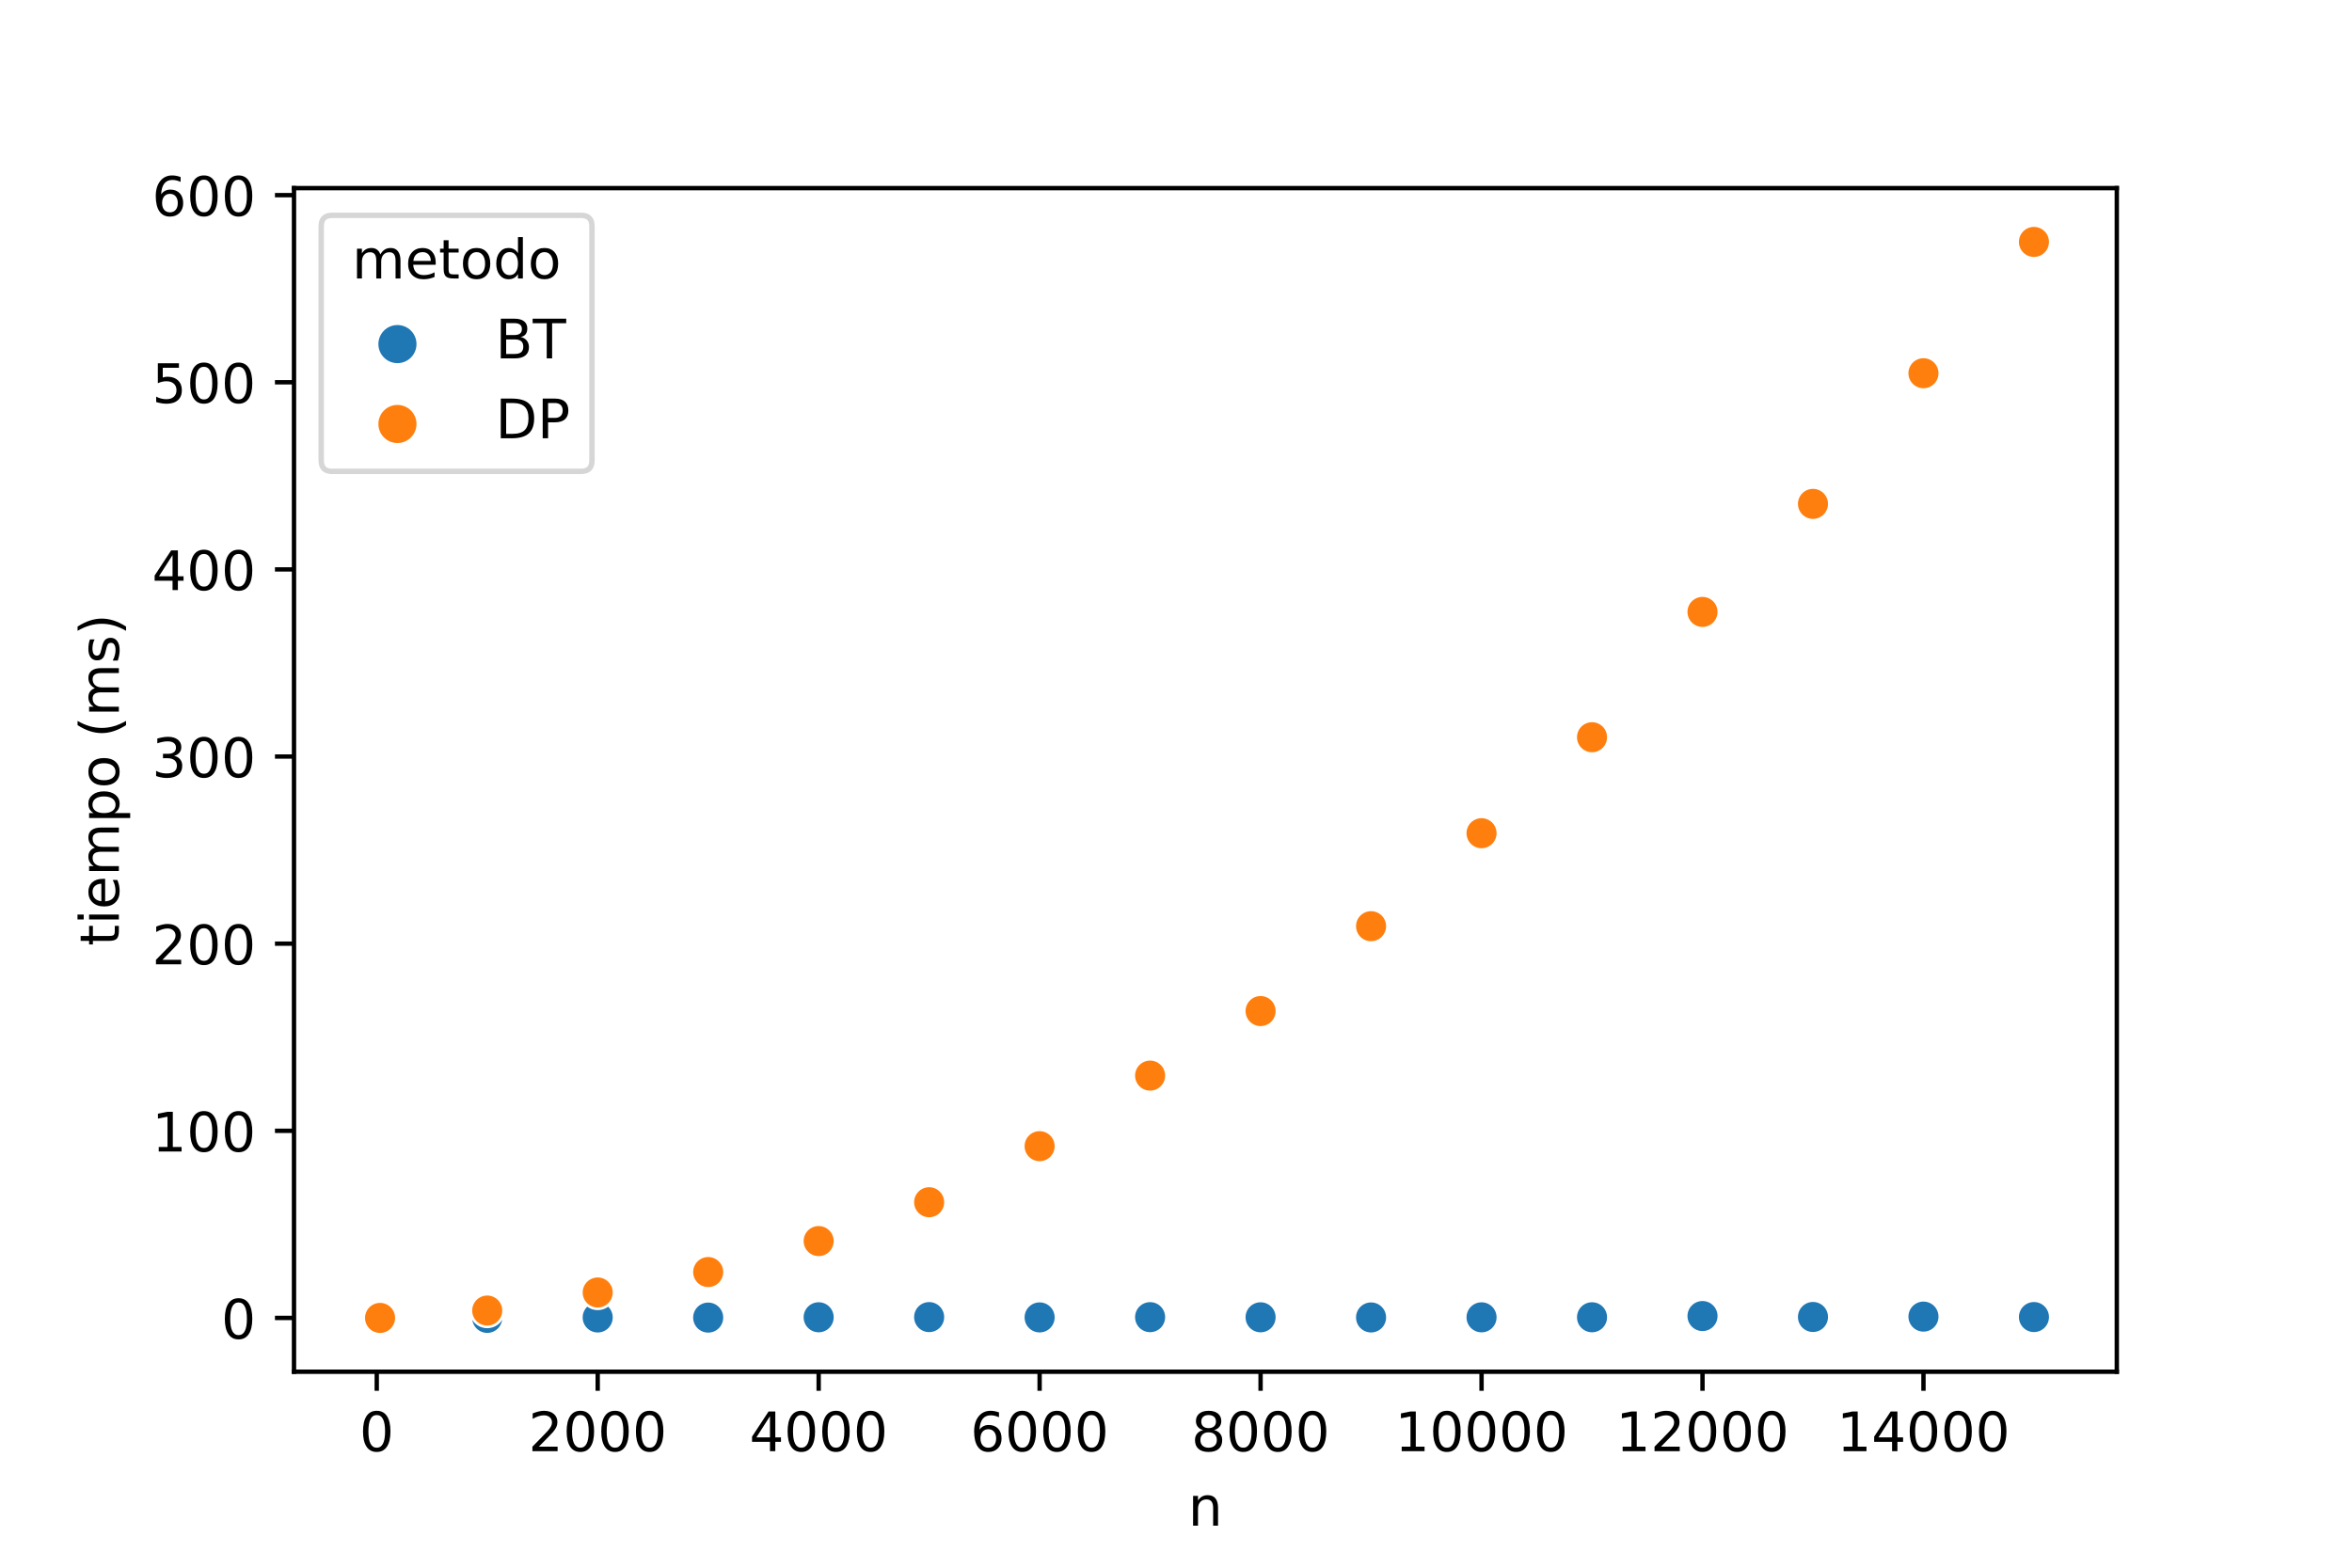 <?xml version="1.0" encoding="utf-8" standalone="no"?>
<!DOCTYPE svg PUBLIC "-//W3C//DTD SVG 1.1//EN"
  "http://www.w3.org/Graphics/SVG/1.1/DTD/svg11.dtd">
<!-- Created with matplotlib (https://matplotlib.org/) -->
<svg height="288pt" version="1.1" viewBox="0 0 432 288" width="432pt" xmlns="http://www.w3.org/2000/svg" xmlns:xlink="http://www.w3.org/1999/xlink">
 <defs>
  <style type="text/css">
*{stroke-linecap:butt;stroke-linejoin:round;}
  </style>
 </defs>
 <g id="figure_1">
  <g id="patch_1">
   <path d="M 0 288 
L 432 288 
L 432 0 
L 0 0 
z
" style="fill:#ffffff;"/>
  </g>
  <g id="axes_1">
   <g id="patch_2">
    <path d="M 54 252 
L 388.8 252 
L 388.8 34.56 
L 54 34.56 
z
" style="fill:#ffffff;"/>
   </g>
   <g id="PathCollection_1">
    <defs>
     <path d="M 0 3 
C 0.796 3 1.559 2.684 2.121 2.121 
C 2.684 1.559 3 0.796 3 0 
C 3 -0.796 2.684 -1.559 2.121 -2.121 
C 1.559 -2.684 0.796 -3 0 -3 
C -0.796 -3 -1.559 -2.684 -2.121 -2.121 
C -2.684 -1.559 -3 -0.796 -3 0 
C -3 0.796 -2.684 1.559 -2.121 2.121 
C -1.559 2.684 -0.796 3 0 3 
z
" id="C0_0_c75590e50b"/>
    </defs>
    <g clip-path="url(#p1f7e38bb4e)">
     <use style="fill:#1f77b4;stroke:#ffffff;stroke-width:0.48;" x="69.218" xlink:href="#C0_0_c75590e50b" y="242.116"/>
    </g>
    <g clip-path="url(#p1f7e38bb4e)">
     <use style="fill:#1f77b4;stroke:#ffffff;stroke-width:0.48;" x="69.238" xlink:href="#C0_0_c75590e50b" y="242.115"/>
    </g>
    <g clip-path="url(#p1f7e38bb4e)">
     <use style="fill:#1f77b4;stroke:#ffffff;stroke-width:0.48;" x="69.259" xlink:href="#C0_0_c75590e50b" y="242.116"/>
    </g>
    <g clip-path="url(#p1f7e38bb4e)">
     <use style="fill:#1f77b4;stroke:#ffffff;stroke-width:0.48;" x="69.279" xlink:href="#C0_0_c75590e50b" y="242.115"/>
    </g>
    <g clip-path="url(#p1f7e38bb4e)">
     <use style="fill:#1f77b4;stroke:#ffffff;stroke-width:0.48;" x="69.299" xlink:href="#C0_0_c75590e50b" y="242.116"/>
    </g>
    <g clip-path="url(#p1f7e38bb4e)">
     <use style="fill:#1f77b4;stroke:#ffffff;stroke-width:0.48;" x="69.32" xlink:href="#C0_0_c75590e50b" y="242.116"/>
    </g>
    <g clip-path="url(#p1f7e38bb4e)">
     <use style="fill:#1f77b4;stroke:#ffffff;stroke-width:0.48;" x="69.34" xlink:href="#C0_0_c75590e50b" y="242.116"/>
    </g>
    <g clip-path="url(#p1f7e38bb4e)">
     <use style="fill:#1f77b4;stroke:#ffffff;stroke-width:0.48;" x="69.36" xlink:href="#C0_0_c75590e50b" y="242.116"/>
    </g>
    <g clip-path="url(#p1f7e38bb4e)">
     <use style="fill:#1f77b4;stroke:#ffffff;stroke-width:0.48;" x="69.381" xlink:href="#C0_0_c75590e50b" y="242.116"/>
    </g>
    <g clip-path="url(#p1f7e38bb4e)">
     <use style="fill:#1f77b4;stroke:#ffffff;stroke-width:0.48;" x="69.401" xlink:href="#C0_0_c75590e50b" y="242.116"/>
    </g>
    <g clip-path="url(#p1f7e38bb4e)">
     <use style="fill:#1f77b4;stroke:#ffffff;stroke-width:0.48;" x="69.421" xlink:href="#C0_0_c75590e50b" y="242.116"/>
    </g>
    <g clip-path="url(#p1f7e38bb4e)">
     <use style="fill:#1f77b4;stroke:#ffffff;stroke-width:0.48;" x="69.441" xlink:href="#C0_0_c75590e50b" y="242.116"/>
    </g>
    <g clip-path="url(#p1f7e38bb4e)">
     <use style="fill:#1f77b4;stroke:#ffffff;stroke-width:0.48;" x="69.462" xlink:href="#C0_0_c75590e50b" y="242.116"/>
    </g>
    <g clip-path="url(#p1f7e38bb4e)">
     <use style="fill:#1f77b4;stroke:#ffffff;stroke-width:0.48;" x="69.482" xlink:href="#C0_0_c75590e50b" y="242.114"/>
    </g>
    <g clip-path="url(#p1f7e38bb4e)">
     <use style="fill:#1f77b4;stroke:#ffffff;stroke-width:0.48;" x="69.502" xlink:href="#C0_0_c75590e50b" y="242.116"/>
    </g>
    <g clip-path="url(#p1f7e38bb4e)">
     <use style="fill:#1f77b4;stroke:#ffffff;stroke-width:0.48;" x="69.523" xlink:href="#C0_0_c75590e50b" y="242.116"/>
    </g>
    <g clip-path="url(#p1f7e38bb4e)">
     <use style="fill:#1f77b4;stroke:#ffffff;stroke-width:0.48;" x="69.543" xlink:href="#C0_0_c75590e50b" y="242.116"/>
    </g>
    <g clip-path="url(#p1f7e38bb4e)">
     <use style="fill:#1f77b4;stroke:#ffffff;stroke-width:0.48;" x="69.563" xlink:href="#C0_0_c75590e50b" y="242.115"/>
    </g>
    <g clip-path="url(#p1f7e38bb4e)">
     <use style="fill:#1f77b4;stroke:#ffffff;stroke-width:0.48;" x="69.583" xlink:href="#C0_0_c75590e50b" y="242.116"/>
    </g>
    <g clip-path="url(#p1f7e38bb4e)">
     <use style="fill:#1f77b4;stroke:#ffffff;stroke-width:0.48;" x="69.604" xlink:href="#C0_0_c75590e50b" y="242.116"/>
    </g>
    <g clip-path="url(#p1f7e38bb4e)">
     <use style="fill:#1f77b4;stroke:#ffffff;stroke-width:0.48;" x="69.624" xlink:href="#C0_0_c75590e50b" y="242.116"/>
    </g>
    <g clip-path="url(#p1f7e38bb4e)">
     <use style="fill:#1f77b4;stroke:#ffffff;stroke-width:0.48;" x="69.644" xlink:href="#C0_0_c75590e50b" y="242.116"/>
    </g>
    <g clip-path="url(#p1f7e38bb4e)">
     <use style="fill:#1f77b4;stroke:#ffffff;stroke-width:0.48;" x="69.665" xlink:href="#C0_0_c75590e50b" y="242.116"/>
    </g>
    <g clip-path="url(#p1f7e38bb4e)">
     <use style="fill:#1f77b4;stroke:#ffffff;stroke-width:0.48;" x="69.685" xlink:href="#C0_0_c75590e50b" y="242.116"/>
    </g>
    <g clip-path="url(#p1f7e38bb4e)">
     <use style="fill:#1f77b4;stroke:#ffffff;stroke-width:0.48;" x="69.705" xlink:href="#C0_0_c75590e50b" y="242.116"/>
    </g>
    <g clip-path="url(#p1f7e38bb4e)">
     <use style="fill:#1f77b4;stroke:#ffffff;stroke-width:0.48;" x="69.725" xlink:href="#C0_0_c75590e50b" y="242.116"/>
    </g>
    <g clip-path="url(#p1f7e38bb4e)">
     <use style="fill:#1f77b4;stroke:#ffffff;stroke-width:0.48;" x="69.746" xlink:href="#C0_0_c75590e50b" y="242.116"/>
    </g>
    <g clip-path="url(#p1f7e38bb4e)">
     <use style="fill:#1f77b4;stroke:#ffffff;stroke-width:0.48;" x="69.766" xlink:href="#C0_0_c75590e50b" y="242.116"/>
    </g>
    <g clip-path="url(#p1f7e38bb4e)">
     <use style="fill:#1f77b4;stroke:#ffffff;stroke-width:0.48;" x="69.786" xlink:href="#C0_0_c75590e50b" y="242.115"/>
    </g>
    <g clip-path="url(#p1f7e38bb4e)">
     <use style="fill:#1f77b4;stroke:#ffffff;stroke-width:0.48;" x="69.807" xlink:href="#C0_0_c75590e50b" y="242.116"/>
    </g>
    <g clip-path="url(#p1f7e38bb4e)">
     <use style="fill:#1f77b4;stroke:#ffffff;stroke-width:0.48;" x="89.49" xlink:href="#C0_0_c75590e50b" y="242.107"/>
    </g>
    <g clip-path="url(#p1f7e38bb4e)">
     <use style="fill:#1f77b4;stroke:#ffffff;stroke-width:0.48;" x="109.782" xlink:href="#C0_0_c75590e50b" y="242.031"/>
    </g>
    <g clip-path="url(#p1f7e38bb4e)">
     <use style="fill:#1f77b4;stroke:#ffffff;stroke-width:0.48;" x="130.075" xlink:href="#C0_0_c75590e50b" y="242.055"/>
    </g>
    <g clip-path="url(#p1f7e38bb4e)">
     <use style="fill:#1f77b4;stroke:#ffffff;stroke-width:0.48;" x="150.367" xlink:href="#C0_0_c75590e50b" y="241.997"/>
    </g>
    <g clip-path="url(#p1f7e38bb4e)">
     <use style="fill:#1f77b4;stroke:#ffffff;stroke-width:0.48;" x="170.659" xlink:href="#C0_0_c75590e50b" y="241.965"/>
    </g>
    <g clip-path="url(#p1f7e38bb4e)">
     <use style="fill:#1f77b4;stroke:#ffffff;stroke-width:0.48;" x="190.951" xlink:href="#C0_0_c75590e50b" y="242.021"/>
    </g>
    <g clip-path="url(#p1f7e38bb4e)">
     <use style="fill:#1f77b4;stroke:#ffffff;stroke-width:0.48;" x="211.244" xlink:href="#C0_0_c75590e50b" y="241.976"/>
    </g>
    <g clip-path="url(#p1f7e38bb4e)">
     <use style="fill:#1f77b4;stroke:#ffffff;stroke-width:0.48;" x="231.536" xlink:href="#C0_0_c75590e50b" y="242.001"/>
    </g>
    <g clip-path="url(#p1f7e38bb4e)">
     <use style="fill:#1f77b4;stroke:#ffffff;stroke-width:0.48;" x="251.828" xlink:href="#C0_0_c75590e50b" y="242.028"/>
    </g>
    <g clip-path="url(#p1f7e38bb4e)">
     <use style="fill:#1f77b4;stroke:#ffffff;stroke-width:0.48;" x="272.121" xlink:href="#C0_0_c75590e50b" y="242.007"/>
    </g>
    <g clip-path="url(#p1f7e38bb4e)">
     <use style="fill:#1f77b4;stroke:#ffffff;stroke-width:0.48;" x="292.413" xlink:href="#C0_0_c75590e50b" y="241.995"/>
    </g>
    <g clip-path="url(#p1f7e38bb4e)">
     <use style="fill:#1f77b4;stroke:#ffffff;stroke-width:0.48;" x="312.705" xlink:href="#C0_0_c75590e50b" y="241.771"/>
    </g>
    <g clip-path="url(#p1f7e38bb4e)">
     <use style="fill:#1f77b4;stroke:#ffffff;stroke-width:0.48;" x="332.997" xlink:href="#C0_0_c75590e50b" y="241.942"/>
    </g>
    <g clip-path="url(#p1f7e38bb4e)">
     <use style="fill:#1f77b4;stroke:#ffffff;stroke-width:0.48;" x="353.29" xlink:href="#C0_0_c75590e50b" y="241.874"/>
    </g>
    <g clip-path="url(#p1f7e38bb4e)">
     <use style="fill:#1f77b4;stroke:#ffffff;stroke-width:0.48;" x="373.582" xlink:href="#C0_0_c75590e50b" y="241.956"/>
    </g>
    <g clip-path="url(#p1f7e38bb4e)">
     <use style="fill:#ff7f0e;stroke:#ffffff;stroke-width:0.48;" x="69.218" xlink:href="#C0_0_c75590e50b" y="242.115"/>
    </g>
    <g clip-path="url(#p1f7e38bb4e)">
     <use style="fill:#ff7f0e;stroke:#ffffff;stroke-width:0.48;" x="69.238" xlink:href="#C0_0_c75590e50b" y="242.114"/>
    </g>
    <g clip-path="url(#p1f7e38bb4e)">
     <use style="fill:#ff7f0e;stroke:#ffffff;stroke-width:0.48;" x="69.259" xlink:href="#C0_0_c75590e50b" y="242.116"/>
    </g>
    <g clip-path="url(#p1f7e38bb4e)">
     <use style="fill:#ff7f0e;stroke:#ffffff;stroke-width:0.48;" x="69.279" xlink:href="#C0_0_c75590e50b" y="242.116"/>
    </g>
    <g clip-path="url(#p1f7e38bb4e)">
     <use style="fill:#ff7f0e;stroke:#ffffff;stroke-width:0.48;" x="69.299" xlink:href="#C0_0_c75590e50b" y="242.114"/>
    </g>
    <g clip-path="url(#p1f7e38bb4e)">
     <use style="fill:#ff7f0e;stroke:#ffffff;stroke-width:0.48;" x="69.32" xlink:href="#C0_0_c75590e50b" y="242.115"/>
    </g>
    <g clip-path="url(#p1f7e38bb4e)">
     <use style="fill:#ff7f0e;stroke:#ffffff;stroke-width:0.48;" x="69.34" xlink:href="#C0_0_c75590e50b" y="242.116"/>
    </g>
    <g clip-path="url(#p1f7e38bb4e)">
     <use style="fill:#ff7f0e;stroke:#ffffff;stroke-width:0.48;" x="69.36" xlink:href="#C0_0_c75590e50b" y="242.116"/>
    </g>
    <g clip-path="url(#p1f7e38bb4e)">
     <use style="fill:#ff7f0e;stroke:#ffffff;stroke-width:0.48;" x="69.381" xlink:href="#C0_0_c75590e50b" y="242.114"/>
    </g>
    <g clip-path="url(#p1f7e38bb4e)">
     <use style="fill:#ff7f0e;stroke:#ffffff;stroke-width:0.48;" x="69.401" xlink:href="#C0_0_c75590e50b" y="242.115"/>
    </g>
    <g clip-path="url(#p1f7e38bb4e)">
     <use style="fill:#ff7f0e;stroke:#ffffff;stroke-width:0.48;" x="69.421" xlink:href="#C0_0_c75590e50b" y="242.116"/>
    </g>
    <g clip-path="url(#p1f7e38bb4e)">
     <use style="fill:#ff7f0e;stroke:#ffffff;stroke-width:0.48;" x="69.441" xlink:href="#C0_0_c75590e50b" y="242.116"/>
    </g>
    <g clip-path="url(#p1f7e38bb4e)">
     <use style="fill:#ff7f0e;stroke:#ffffff;stroke-width:0.48;" x="69.462" xlink:href="#C0_0_c75590e50b" y="242.116"/>
    </g>
    <g clip-path="url(#p1f7e38bb4e)">
     <use style="fill:#ff7f0e;stroke:#ffffff;stroke-width:0.48;" x="69.482" xlink:href="#C0_0_c75590e50b" y="242.116"/>
    </g>
    <g clip-path="url(#p1f7e38bb4e)">
     <use style="fill:#ff7f0e;stroke:#ffffff;stroke-width:0.48;" x="69.502" xlink:href="#C0_0_c75590e50b" y="242.115"/>
    </g>
    <g clip-path="url(#p1f7e38bb4e)">
     <use style="fill:#ff7f0e;stroke:#ffffff;stroke-width:0.48;" x="69.523" xlink:href="#C0_0_c75590e50b" y="242.115"/>
    </g>
    <g clip-path="url(#p1f7e38bb4e)">
     <use style="fill:#ff7f0e;stroke:#ffffff;stroke-width:0.48;" x="69.543" xlink:href="#C0_0_c75590e50b" y="242.115"/>
    </g>
    <g clip-path="url(#p1f7e38bb4e)">
     <use style="fill:#ff7f0e;stroke:#ffffff;stroke-width:0.48;" x="69.563" xlink:href="#C0_0_c75590e50b" y="242.115"/>
    </g>
    <g clip-path="url(#p1f7e38bb4e)">
     <use style="fill:#ff7f0e;stroke:#ffffff;stroke-width:0.48;" x="69.583" xlink:href="#C0_0_c75590e50b" y="242.116"/>
    </g>
    <g clip-path="url(#p1f7e38bb4e)">
     <use style="fill:#ff7f0e;stroke:#ffffff;stroke-width:0.48;" x="69.604" xlink:href="#C0_0_c75590e50b" y="242.115"/>
    </g>
    <g clip-path="url(#p1f7e38bb4e)">
     <use style="fill:#ff7f0e;stroke:#ffffff;stroke-width:0.48;" x="69.624" xlink:href="#C0_0_c75590e50b" y="242.116"/>
    </g>
    <g clip-path="url(#p1f7e38bb4e)">
     <use style="fill:#ff7f0e;stroke:#ffffff;stroke-width:0.48;" x="69.644" xlink:href="#C0_0_c75590e50b" y="242.115"/>
    </g>
    <g clip-path="url(#p1f7e38bb4e)">
     <use style="fill:#ff7f0e;stroke:#ffffff;stroke-width:0.48;" x="69.665" xlink:href="#C0_0_c75590e50b" y="242.116"/>
    </g>
    <g clip-path="url(#p1f7e38bb4e)">
     <use style="fill:#ff7f0e;stroke:#ffffff;stroke-width:0.48;" x="69.685" xlink:href="#C0_0_c75590e50b" y="242.115"/>
    </g>
    <g clip-path="url(#p1f7e38bb4e)">
     <use style="fill:#ff7f0e;stroke:#ffffff;stroke-width:0.48;" x="69.705" xlink:href="#C0_0_c75590e50b" y="242.114"/>
    </g>
    <g clip-path="url(#p1f7e38bb4e)">
     <use style="fill:#ff7f0e;stroke:#ffffff;stroke-width:0.48;" x="69.725" xlink:href="#C0_0_c75590e50b" y="242.114"/>
    </g>
    <g clip-path="url(#p1f7e38bb4e)">
     <use style="fill:#ff7f0e;stroke:#ffffff;stroke-width:0.48;" x="69.746" xlink:href="#C0_0_c75590e50b" y="242.114"/>
    </g>
    <g clip-path="url(#p1f7e38bb4e)">
     <use style="fill:#ff7f0e;stroke:#ffffff;stroke-width:0.48;" x="69.766" xlink:href="#C0_0_c75590e50b" y="242.114"/>
    </g>
    <g clip-path="url(#p1f7e38bb4e)">
     <use style="fill:#ff7f0e;stroke:#ffffff;stroke-width:0.48;" x="69.786" xlink:href="#C0_0_c75590e50b" y="242.114"/>
    </g>
    <g clip-path="url(#p1f7e38bb4e)">
     <use style="fill:#ff7f0e;stroke:#ffffff;stroke-width:0.48;" x="69.807" xlink:href="#C0_0_c75590e50b" y="242.115"/>
    </g>
    <g clip-path="url(#p1f7e38bb4e)">
     <use style="fill:#ff7f0e;stroke:#ffffff;stroke-width:0.48;" x="89.49" xlink:href="#C0_0_c75590e50b" y="240.762"/>
    </g>
    <g clip-path="url(#p1f7e38bb4e)">
     <use style="fill:#ff7f0e;stroke:#ffffff;stroke-width:0.48;" x="109.782" xlink:href="#C0_0_c75590e50b" y="237.444"/>
    </g>
    <g clip-path="url(#p1f7e38bb4e)">
     <use style="fill:#ff7f0e;stroke:#ffffff;stroke-width:0.48;" x="130.075" xlink:href="#C0_0_c75590e50b" y="233.689"/>
    </g>
    <g clip-path="url(#p1f7e38bb4e)">
     <use style="fill:#ff7f0e;stroke:#ffffff;stroke-width:0.48;" x="150.367" xlink:href="#C0_0_c75590e50b" y="227.997"/>
    </g>
    <g clip-path="url(#p1f7e38bb4e)">
     <use style="fill:#ff7f0e;stroke:#ffffff;stroke-width:0.48;" x="170.659" xlink:href="#C0_0_c75590e50b" y="220.862"/>
    </g>
    <g clip-path="url(#p1f7e38bb4e)">
     <use style="fill:#ff7f0e;stroke:#ffffff;stroke-width:0.48;" x="190.951" xlink:href="#C0_0_c75590e50b" y="210.566"/>
    </g>
    <g clip-path="url(#p1f7e38bb4e)">
     <use style="fill:#ff7f0e;stroke:#ffffff;stroke-width:0.48;" x="211.244" xlink:href="#C0_0_c75590e50b" y="197.601"/>
    </g>
    <g clip-path="url(#p1f7e38bb4e)">
     <use style="fill:#ff7f0e;stroke:#ffffff;stroke-width:0.48;" x="231.536" xlink:href="#C0_0_c75590e50b" y="185.743"/>
    </g>
    <g clip-path="url(#p1f7e38bb4e)">
     <use style="fill:#ff7f0e;stroke:#ffffff;stroke-width:0.48;" x="251.828" xlink:href="#C0_0_c75590e50b" y="170.152"/>
    </g>
    <g clip-path="url(#p1f7e38bb4e)">
     <use style="fill:#ff7f0e;stroke:#ffffff;stroke-width:0.48;" x="272.121" xlink:href="#C0_0_c75590e50b" y="153.071"/>
    </g>
    <g clip-path="url(#p1f7e38bb4e)">
     <use style="fill:#ff7f0e;stroke:#ffffff;stroke-width:0.48;" x="292.413" xlink:href="#C0_0_c75590e50b" y="135.436"/>
    </g>
    <g clip-path="url(#p1f7e38bb4e)">
     <use style="fill:#ff7f0e;stroke:#ffffff;stroke-width:0.48;" x="312.705" xlink:href="#C0_0_c75590e50b" y="112.416"/>
    </g>
    <g clip-path="url(#p1f7e38bb4e)">
     <use style="fill:#ff7f0e;stroke:#ffffff;stroke-width:0.48;" x="332.997" xlink:href="#C0_0_c75590e50b" y="92.567"/>
    </g>
    <g clip-path="url(#p1f7e38bb4e)">
     <use style="fill:#ff7f0e;stroke:#ffffff;stroke-width:0.48;" x="353.29" xlink:href="#C0_0_c75590e50b" y="68.567"/>
    </g>
    <g clip-path="url(#p1f7e38bb4e)">
     <use style="fill:#ff7f0e;stroke:#ffffff;stroke-width:0.48;" x="373.582" xlink:href="#C0_0_c75590e50b" y="44.444"/>
    </g>
   </g>
   <g id="PathCollection_2"/>
   <g id="PathCollection_3"/>
   <g id="matplotlib.axis_1">
    <g id="xtick_1">
     <g id="line2d_1">
      <defs>
       <path d="M 0 0 
L 0 3.5 
" id="me0e25d4660" style="stroke:#000000;stroke-width:0.8;"/>
      </defs>
      <g>
       <use style="stroke:#000000;stroke-width:0.8;" x="69.198" xlink:href="#me0e25d4660" y="252"/>
      </g>
     </g>
     <g id="text_1">
      <!-- 0 -->
      <defs>
       <path d="M 31.781 66.406 
Q 24.172 66.406 20.328 58.906 
Q 16.5 51.422 16.5 36.375 
Q 16.5 21.391 20.328 13.891 
Q 24.172 6.391 31.781 6.391 
Q 39.453 6.391 43.281 13.891 
Q 47.125 21.391 47.125 36.375 
Q 47.125 51.422 43.281 58.906 
Q 39.453 66.406 31.781 66.406 
z
M 31.781 74.219 
Q 44.047 74.219 50.516 64.516 
Q 56.984 54.828 56.984 36.375 
Q 56.984 17.969 50.516 8.266 
Q 44.047 -1.422 31.781 -1.422 
Q 19.531 -1.422 13.062 8.266 
Q 6.594 17.969 6.594 36.375 
Q 6.594 54.828 13.062 64.516 
Q 19.531 74.219 31.781 74.219 
z
" id="DejaVuSans-48"/>
      </defs>
      <g transform="translate(66.017 266.598)scale(0.1 -0.1)">
       <use xlink:href="#DejaVuSans-48"/>
      </g>
     </g>
    </g>
    <g id="xtick_2">
     <g id="line2d_2">
      <g>
       <use style="stroke:#000000;stroke-width:0.8;" x="109.782" xlink:href="#me0e25d4660" y="252"/>
      </g>
     </g>
     <g id="text_2">
      <!-- 2000 -->
      <defs>
       <path d="M 19.188 8.297 
L 53.609 8.297 
L 53.609 0 
L 7.328 0 
L 7.328 8.297 
Q 12.938 14.109 22.625 23.891 
Q 32.328 33.688 34.812 36.531 
Q 39.547 41.844 41.422 45.531 
Q 43.312 49.219 43.312 52.781 
Q 43.312 58.594 39.234 62.25 
Q 35.156 65.922 28.609 65.922 
Q 23.969 65.922 18.812 64.312 
Q 13.672 62.703 7.812 59.422 
L 7.812 69.391 
Q 13.766 71.781 18.938 73 
Q 24.125 74.219 28.422 74.219 
Q 39.75 74.219 46.484 68.547 
Q 53.219 62.891 53.219 53.422 
Q 53.219 48.922 51.531 44.891 
Q 49.859 40.875 45.406 35.406 
Q 44.188 33.984 37.641 27.219 
Q 31.109 20.453 19.188 8.297 
z
" id="DejaVuSans-50"/>
      </defs>
      <g transform="translate(97.057 266.598)scale(0.1 -0.1)">
       <use xlink:href="#DejaVuSans-50"/>
       <use x="63.623" xlink:href="#DejaVuSans-48"/>
       <use x="127.246" xlink:href="#DejaVuSans-48"/>
       <use x="190.869" xlink:href="#DejaVuSans-48"/>
      </g>
     </g>
    </g>
    <g id="xtick_3">
     <g id="line2d_3">
      <g>
       <use style="stroke:#000000;stroke-width:0.8;" x="150.367" xlink:href="#me0e25d4660" y="252"/>
      </g>
     </g>
     <g id="text_3">
      <!-- 4000 -->
      <defs>
       <path d="M 37.797 64.312 
L 12.891 25.391 
L 37.797 25.391 
z
M 35.203 72.906 
L 47.609 72.906 
L 47.609 25.391 
L 58.016 25.391 
L 58.016 17.188 
L 47.609 17.188 
L 47.609 0 
L 37.797 0 
L 37.797 17.188 
L 4.891 17.188 
L 4.891 26.703 
z
" id="DejaVuSans-52"/>
      </defs>
      <g transform="translate(137.642 266.598)scale(0.1 -0.1)">
       <use xlink:href="#DejaVuSans-52"/>
       <use x="63.623" xlink:href="#DejaVuSans-48"/>
       <use x="127.246" xlink:href="#DejaVuSans-48"/>
       <use x="190.869" xlink:href="#DejaVuSans-48"/>
      </g>
     </g>
    </g>
    <g id="xtick_4">
     <g id="line2d_4">
      <g>
       <use style="stroke:#000000;stroke-width:0.8;" x="190.951" xlink:href="#me0e25d4660" y="252"/>
      </g>
     </g>
     <g id="text_4">
      <!-- 6000 -->
      <defs>
       <path d="M 33.016 40.375 
Q 26.375 40.375 22.484 35.828 
Q 18.609 31.297 18.609 23.391 
Q 18.609 15.531 22.484 10.953 
Q 26.375 6.391 33.016 6.391 
Q 39.656 6.391 43.531 10.953 
Q 47.406 15.531 47.406 23.391 
Q 47.406 31.297 43.531 35.828 
Q 39.656 40.375 33.016 40.375 
z
M 52.594 71.297 
L 52.594 62.312 
Q 48.875 64.062 45.094 64.984 
Q 41.312 65.922 37.594 65.922 
Q 27.828 65.922 22.672 59.328 
Q 17.531 52.734 16.797 39.406 
Q 19.672 43.656 24.016 45.922 
Q 28.375 48.188 33.594 48.188 
Q 44.578 48.188 50.953 41.516 
Q 57.328 34.859 57.328 23.391 
Q 57.328 12.156 50.688 5.359 
Q 44.047 -1.422 33.016 -1.422 
Q 20.359 -1.422 13.672 8.266 
Q 6.984 17.969 6.984 36.375 
Q 6.984 53.656 15.188 63.938 
Q 23.391 74.219 37.203 74.219 
Q 40.922 74.219 44.703 73.484 
Q 48.484 72.75 52.594 71.297 
z
" id="DejaVuSans-54"/>
      </defs>
      <g transform="translate(178.226 266.598)scale(0.1 -0.1)">
       <use xlink:href="#DejaVuSans-54"/>
       <use x="63.623" xlink:href="#DejaVuSans-48"/>
       <use x="127.246" xlink:href="#DejaVuSans-48"/>
       <use x="190.869" xlink:href="#DejaVuSans-48"/>
      </g>
     </g>
    </g>
    <g id="xtick_5">
     <g id="line2d_5">
      <g>
       <use style="stroke:#000000;stroke-width:0.8;" x="231.536" xlink:href="#me0e25d4660" y="252"/>
      </g>
     </g>
     <g id="text_5">
      <!-- 8000 -->
      <defs>
       <path d="M 31.781 34.625 
Q 24.75 34.625 20.719 30.859 
Q 16.703 27.094 16.703 20.516 
Q 16.703 13.922 20.719 10.156 
Q 24.75 6.391 31.781 6.391 
Q 38.812 6.391 42.859 10.172 
Q 46.922 13.969 46.922 20.516 
Q 46.922 27.094 42.891 30.859 
Q 38.875 34.625 31.781 34.625 
z
M 21.922 38.812 
Q 15.578 40.375 12.031 44.719 
Q 8.5 49.078 8.5 55.328 
Q 8.5 64.062 14.719 69.141 
Q 20.953 74.219 31.781 74.219 
Q 42.672 74.219 48.875 69.141 
Q 55.078 64.062 55.078 55.328 
Q 55.078 49.078 51.531 44.719 
Q 48 40.375 41.703 38.812 
Q 48.828 37.156 52.797 32.312 
Q 56.781 27.484 56.781 20.516 
Q 56.781 9.906 50.312 4.234 
Q 43.844 -1.422 31.781 -1.422 
Q 19.734 -1.422 13.25 4.234 
Q 6.781 9.906 6.781 20.516 
Q 6.781 27.484 10.781 32.312 
Q 14.797 37.156 21.922 38.812 
z
M 18.312 54.391 
Q 18.312 48.734 21.844 45.562 
Q 25.391 42.391 31.781 42.391 
Q 38.141 42.391 41.719 45.562 
Q 45.312 48.734 45.312 54.391 
Q 45.312 60.062 41.719 63.234 
Q 38.141 66.406 31.781 66.406 
Q 25.391 66.406 21.844 63.234 
Q 18.312 60.062 18.312 54.391 
z
" id="DejaVuSans-56"/>
      </defs>
      <g transform="translate(218.811 266.598)scale(0.1 -0.1)">
       <use xlink:href="#DejaVuSans-56"/>
       <use x="63.623" xlink:href="#DejaVuSans-48"/>
       <use x="127.246" xlink:href="#DejaVuSans-48"/>
       <use x="190.869" xlink:href="#DejaVuSans-48"/>
      </g>
     </g>
    </g>
    <g id="xtick_6">
     <g id="line2d_6">
      <g>
       <use style="stroke:#000000;stroke-width:0.8;" x="272.121" xlink:href="#me0e25d4660" y="252"/>
      </g>
     </g>
     <g id="text_6">
      <!-- 10000 -->
      <defs>
       <path d="M 12.406 8.297 
L 28.516 8.297 
L 28.516 63.922 
L 10.984 60.406 
L 10.984 69.391 
L 28.422 72.906 
L 38.281 72.906 
L 38.281 8.297 
L 54.391 8.297 
L 54.391 0 
L 12.406 0 
z
" id="DejaVuSans-49"/>
      </defs>
      <g transform="translate(256.214 266.598)scale(0.1 -0.1)">
       <use xlink:href="#DejaVuSans-49"/>
       <use x="63.623" xlink:href="#DejaVuSans-48"/>
       <use x="127.246" xlink:href="#DejaVuSans-48"/>
       <use x="190.869" xlink:href="#DejaVuSans-48"/>
       <use x="254.492" xlink:href="#DejaVuSans-48"/>
      </g>
     </g>
    </g>
    <g id="xtick_7">
     <g id="line2d_7">
      <g>
       <use style="stroke:#000000;stroke-width:0.8;" x="312.705" xlink:href="#me0e25d4660" y="252"/>
      </g>
     </g>
     <g id="text_7">
      <!-- 12000 -->
      <g transform="translate(296.799 266.598)scale(0.1 -0.1)">
       <use xlink:href="#DejaVuSans-49"/>
       <use x="63.623" xlink:href="#DejaVuSans-50"/>
       <use x="127.246" xlink:href="#DejaVuSans-48"/>
       <use x="190.869" xlink:href="#DejaVuSans-48"/>
       <use x="254.492" xlink:href="#DejaVuSans-48"/>
      </g>
     </g>
    </g>
    <g id="xtick_8">
     <g id="line2d_8">
      <g>
       <use style="stroke:#000000;stroke-width:0.8;" x="353.29" xlink:href="#me0e25d4660" y="252"/>
      </g>
     </g>
     <g id="text_8">
      <!-- 14000 -->
      <g transform="translate(337.383 266.598)scale(0.1 -0.1)">
       <use xlink:href="#DejaVuSans-49"/>
       <use x="63.623" xlink:href="#DejaVuSans-52"/>
       <use x="127.246" xlink:href="#DejaVuSans-48"/>
       <use x="190.869" xlink:href="#DejaVuSans-48"/>
       <use x="254.492" xlink:href="#DejaVuSans-48"/>
      </g>
     </g>
    </g>
    <g id="text_9">
     <!-- n -->
     <defs>
      <path d="M 54.891 33.016 
L 54.891 0 
L 45.906 0 
L 45.906 32.719 
Q 45.906 40.484 42.875 44.328 
Q 39.844 48.188 33.797 48.188 
Q 26.516 48.188 22.312 43.547 
Q 18.109 38.922 18.109 30.906 
L 18.109 0 
L 9.078 0 
L 9.078 54.688 
L 18.109 54.688 
L 18.109 46.188 
Q 21.344 51.125 25.703 53.562 
Q 30.078 56 35.797 56 
Q 45.219 56 50.047 50.172 
Q 54.891 44.344 54.891 33.016 
z
" id="DejaVuSans-110"/>
     </defs>
     <g transform="translate(218.231 280.277)scale(0.1 -0.1)">
      <use xlink:href="#DejaVuSans-110"/>
     </g>
    </g>
   </g>
   <g id="matplotlib.axis_2">
    <g id="ytick_1">
     <g id="line2d_9">
      <defs>
       <path d="M 0 0 
L -3.5 0 
" id="m874ece5f1f" style="stroke:#000000;stroke-width:0.8;"/>
      </defs>
      <g>
       <use style="stroke:#000000;stroke-width:0.8;" x="54" xlink:href="#m874ece5f1f" y="242.117"/>
      </g>
     </g>
     <g id="text_10">
      <!-- 0 -->
      <g transform="translate(40.638 245.916)scale(0.1 -0.1)">
       <use xlink:href="#DejaVuSans-48"/>
      </g>
     </g>
    </g>
    <g id="ytick_2">
     <g id="line2d_10">
      <g>
       <use style="stroke:#000000;stroke-width:0.8;" x="54" xlink:href="#m874ece5f1f" y="207.739"/>
      </g>
     </g>
     <g id="text_11">
      <!-- 100 -->
      <g transform="translate(27.913 211.538)scale(0.1 -0.1)">
       <use xlink:href="#DejaVuSans-49"/>
       <use x="63.623" xlink:href="#DejaVuSans-48"/>
       <use x="127.246" xlink:href="#DejaVuSans-48"/>
      </g>
     </g>
    </g>
    <g id="ytick_3">
     <g id="line2d_11">
      <g>
       <use style="stroke:#000000;stroke-width:0.8;" x="54" xlink:href="#m874ece5f1f" y="173.361"/>
      </g>
     </g>
     <g id="text_12">
      <!-- 200 -->
      <g transform="translate(27.913 177.16)scale(0.1 -0.1)">
       <use xlink:href="#DejaVuSans-50"/>
       <use x="63.623" xlink:href="#DejaVuSans-48"/>
       <use x="127.246" xlink:href="#DejaVuSans-48"/>
      </g>
     </g>
    </g>
    <g id="ytick_4">
     <g id="line2d_12">
      <g>
       <use style="stroke:#000000;stroke-width:0.8;" x="54" xlink:href="#m874ece5f1f" y="138.983"/>
      </g>
     </g>
     <g id="text_13">
      <!-- 300 -->
      <defs>
       <path d="M 40.578 39.312 
Q 47.656 37.797 51.625 33 
Q 55.609 28.219 55.609 21.188 
Q 55.609 10.406 48.188 4.484 
Q 40.766 -1.422 27.094 -1.422 
Q 22.516 -1.422 17.656 -0.516 
Q 12.797 0.391 7.625 2.203 
L 7.625 11.719 
Q 11.719 9.328 16.594 8.109 
Q 21.484 6.891 26.812 6.891 
Q 36.078 6.891 40.938 10.547 
Q 45.797 14.203 45.797 21.188 
Q 45.797 27.641 41.281 31.266 
Q 36.766 34.906 28.719 34.906 
L 20.219 34.906 
L 20.219 43.016 
L 29.109 43.016 
Q 36.375 43.016 40.234 45.922 
Q 44.094 48.828 44.094 54.297 
Q 44.094 59.906 40.109 62.906 
Q 36.141 65.922 28.719 65.922 
Q 24.656 65.922 20.016 65.031 
Q 15.375 64.156 9.812 62.312 
L 9.812 71.094 
Q 15.438 72.656 20.344 73.438 
Q 25.25 74.219 29.594 74.219 
Q 40.828 74.219 47.359 69.109 
Q 53.906 64.016 53.906 55.328 
Q 53.906 49.266 50.438 45.094 
Q 46.969 40.922 40.578 39.312 
z
" id="DejaVuSans-51"/>
      </defs>
      <g transform="translate(27.913 142.783)scale(0.1 -0.1)">
       <use xlink:href="#DejaVuSans-51"/>
       <use x="63.623" xlink:href="#DejaVuSans-48"/>
       <use x="127.246" xlink:href="#DejaVuSans-48"/>
      </g>
     </g>
    </g>
    <g id="ytick_5">
     <g id="line2d_13">
      <g>
       <use style="stroke:#000000;stroke-width:0.8;" x="54" xlink:href="#m874ece5f1f" y="104.605"/>
      </g>
     </g>
     <g id="text_14">
      <!-- 400 -->
      <g transform="translate(27.913 108.405)scale(0.1 -0.1)">
       <use xlink:href="#DejaVuSans-52"/>
       <use x="63.623" xlink:href="#DejaVuSans-48"/>
       <use x="127.246" xlink:href="#DejaVuSans-48"/>
      </g>
     </g>
    </g>
    <g id="ytick_6">
     <g id="line2d_14">
      <g>
       <use style="stroke:#000000;stroke-width:0.8;" x="54" xlink:href="#m874ece5f1f" y="70.228"/>
      </g>
     </g>
     <g id="text_15">
      <!-- 500 -->
      <defs>
       <path d="M 10.797 72.906 
L 49.516 72.906 
L 49.516 64.594 
L 19.828 64.594 
L 19.828 46.734 
Q 21.969 47.469 24.109 47.828 
Q 26.266 48.188 28.422 48.188 
Q 40.625 48.188 47.75 41.5 
Q 54.891 34.812 54.891 23.391 
Q 54.891 11.625 47.562 5.094 
Q 40.234 -1.422 26.906 -1.422 
Q 22.312 -1.422 17.547 -0.641 
Q 12.797 0.141 7.719 1.703 
L 7.719 11.625 
Q 12.109 9.234 16.797 8.062 
Q 21.484 6.891 26.703 6.891 
Q 35.156 6.891 40.078 11.328 
Q 45.016 15.766 45.016 23.391 
Q 45.016 31 40.078 35.438 
Q 35.156 39.891 26.703 39.891 
Q 22.75 39.891 18.812 39.016 
Q 14.891 38.141 10.797 36.281 
z
" id="DejaVuSans-53"/>
      </defs>
      <g transform="translate(27.913 74.027)scale(0.1 -0.1)">
       <use xlink:href="#DejaVuSans-53"/>
       <use x="63.623" xlink:href="#DejaVuSans-48"/>
       <use x="127.246" xlink:href="#DejaVuSans-48"/>
      </g>
     </g>
    </g>
    <g id="ytick_7">
     <g id="line2d_15">
      <g>
       <use style="stroke:#000000;stroke-width:0.8;" x="54" xlink:href="#m874ece5f1f" y="35.85"/>
      </g>
     </g>
     <g id="text_16">
      <!-- 600 -->
      <g transform="translate(27.913 39.649)scale(0.1 -0.1)">
       <use xlink:href="#DejaVuSans-54"/>
       <use x="63.623" xlink:href="#DejaVuSans-48"/>
       <use x="127.246" xlink:href="#DejaVuSans-48"/>
      </g>
     </g>
    </g>
    <g id="text_17">
     <!-- tiempo (ms) -->
     <defs>
      <path d="M 18.312 70.219 
L 18.312 54.688 
L 36.812 54.688 
L 36.812 47.703 
L 18.312 47.703 
L 18.312 18.016 
Q 18.312 11.328 20.141 9.422 
Q 21.969 7.516 27.594 7.516 
L 36.812 7.516 
L 36.812 0 
L 27.594 0 
Q 17.188 0 13.234 3.875 
Q 9.281 7.766 9.281 18.016 
L 9.281 47.703 
L 2.688 47.703 
L 2.688 54.688 
L 9.281 54.688 
L 9.281 70.219 
z
" id="DejaVuSans-116"/>
      <path d="M 9.422 54.688 
L 18.406 54.688 
L 18.406 0 
L 9.422 0 
z
M 9.422 75.984 
L 18.406 75.984 
L 18.406 64.594 
L 9.422 64.594 
z
" id="DejaVuSans-105"/>
      <path d="M 56.203 29.594 
L 56.203 25.203 
L 14.891 25.203 
Q 15.484 15.922 20.484 11.062 
Q 25.484 6.203 34.422 6.203 
Q 39.594 6.203 44.453 7.469 
Q 49.312 8.734 54.109 11.281 
L 54.109 2.781 
Q 49.266 0.734 44.188 -0.344 
Q 39.109 -1.422 33.891 -1.422 
Q 20.797 -1.422 13.156 6.188 
Q 5.516 13.812 5.516 26.812 
Q 5.516 40.234 12.766 48.109 
Q 20.016 56 32.328 56 
Q 43.359 56 49.781 48.891 
Q 56.203 41.797 56.203 29.594 
z
M 47.219 32.234 
Q 47.125 39.594 43.094 43.984 
Q 39.062 48.391 32.422 48.391 
Q 24.906 48.391 20.391 44.141 
Q 15.875 39.891 15.188 32.172 
z
" id="DejaVuSans-101"/>
      <path d="M 52 44.188 
Q 55.375 50.25 60.062 53.125 
Q 64.75 56 71.094 56 
Q 79.641 56 84.281 50.016 
Q 88.922 44.047 88.922 33.016 
L 88.922 0 
L 79.891 0 
L 79.891 32.719 
Q 79.891 40.578 77.094 44.375 
Q 74.312 48.188 68.609 48.188 
Q 61.625 48.188 57.562 43.547 
Q 53.516 38.922 53.516 30.906 
L 53.516 0 
L 44.484 0 
L 44.484 32.719 
Q 44.484 40.625 41.703 44.406 
Q 38.922 48.188 33.109 48.188 
Q 26.219 48.188 22.156 43.531 
Q 18.109 38.875 18.109 30.906 
L 18.109 0 
L 9.078 0 
L 9.078 54.688 
L 18.109 54.688 
L 18.109 46.188 
Q 21.188 51.219 25.484 53.609 
Q 29.781 56 35.688 56 
Q 41.656 56 45.828 52.969 
Q 50 49.953 52 44.188 
z
" id="DejaVuSans-109"/>
      <path d="M 18.109 8.203 
L 18.109 -20.797 
L 9.078 -20.797 
L 9.078 54.688 
L 18.109 54.688 
L 18.109 46.391 
Q 20.953 51.266 25.266 53.625 
Q 29.594 56 35.594 56 
Q 45.562 56 51.781 48.094 
Q 58.016 40.188 58.016 27.297 
Q 58.016 14.406 51.781 6.484 
Q 45.562 -1.422 35.594 -1.422 
Q 29.594 -1.422 25.266 0.953 
Q 20.953 3.328 18.109 8.203 
z
M 48.688 27.297 
Q 48.688 37.203 44.609 42.844 
Q 40.531 48.484 33.406 48.484 
Q 26.266 48.484 22.188 42.844 
Q 18.109 37.203 18.109 27.297 
Q 18.109 17.391 22.188 11.75 
Q 26.266 6.109 33.406 6.109 
Q 40.531 6.109 44.609 11.75 
Q 48.688 17.391 48.688 27.297 
z
" id="DejaVuSans-112"/>
      <path d="M 30.609 48.391 
Q 23.391 48.391 19.188 42.75 
Q 14.984 37.109 14.984 27.297 
Q 14.984 17.484 19.156 11.844 
Q 23.344 6.203 30.609 6.203 
Q 37.797 6.203 41.984 11.859 
Q 46.188 17.531 46.188 27.297 
Q 46.188 37.016 41.984 42.703 
Q 37.797 48.391 30.609 48.391 
z
M 30.609 56 
Q 42.328 56 49.016 48.375 
Q 55.719 40.766 55.719 27.297 
Q 55.719 13.875 49.016 6.219 
Q 42.328 -1.422 30.609 -1.422 
Q 18.844 -1.422 12.172 6.219 
Q 5.516 13.875 5.516 27.297 
Q 5.516 40.766 12.172 48.375 
Q 18.844 56 30.609 56 
z
" id="DejaVuSans-111"/>
      <path id="DejaVuSans-32"/>
      <path d="M 31 75.875 
Q 24.469 64.656 21.281 53.656 
Q 18.109 42.672 18.109 31.391 
Q 18.109 20.125 21.312 9.062 
Q 24.516 -2 31 -13.188 
L 23.188 -13.188 
Q 15.875 -1.703 12.234 9.375 
Q 8.594 20.453 8.594 31.391 
Q 8.594 42.281 12.203 53.312 
Q 15.828 64.359 23.188 75.875 
z
" id="DejaVuSans-40"/>
      <path d="M 44.281 53.078 
L 44.281 44.578 
Q 40.484 46.531 36.375 47.5 
Q 32.281 48.484 27.875 48.484 
Q 21.188 48.484 17.844 46.438 
Q 14.5 44.391 14.5 40.281 
Q 14.5 37.156 16.891 35.375 
Q 19.281 33.594 26.516 31.984 
L 29.594 31.297 
Q 39.156 29.25 43.188 25.516 
Q 47.219 21.781 47.219 15.094 
Q 47.219 7.469 41.188 3.016 
Q 35.156 -1.422 24.609 -1.422 
Q 20.219 -1.422 15.453 -0.562 
Q 10.688 0.297 5.422 2 
L 5.422 11.281 
Q 10.406 8.688 15.234 7.391 
Q 20.062 6.109 24.812 6.109 
Q 31.156 6.109 34.562 8.281 
Q 37.984 10.453 37.984 14.406 
Q 37.984 18.062 35.516 20.016 
Q 33.062 21.969 24.703 23.781 
L 21.578 24.516 
Q 13.234 26.266 9.516 29.906 
Q 5.812 33.547 5.812 39.891 
Q 5.812 47.609 11.281 51.797 
Q 16.75 56 26.812 56 
Q 31.781 56 36.172 55.266 
Q 40.578 54.547 44.281 53.078 
z
" id="DejaVuSans-115"/>
      <path d="M 8.016 75.875 
L 15.828 75.875 
Q 23.141 64.359 26.781 53.312 
Q 30.422 42.281 30.422 31.391 
Q 30.422 20.453 26.781 9.375 
Q 23.141 -1.703 15.828 -13.188 
L 8.016 -13.188 
Q 14.5 -2 17.703 9.062 
Q 20.906 20.125 20.906 31.391 
Q 20.906 42.672 17.703 53.656 
Q 14.5 64.656 8.016 75.875 
z
" id="DejaVuSans-41"/>
     </defs>
     <g transform="translate(21.833 173.775)rotate(-90)scale(0.1 -0.1)">
      <use xlink:href="#DejaVuSans-116"/>
      <use x="39.209" xlink:href="#DejaVuSans-105"/>
      <use x="66.992" xlink:href="#DejaVuSans-101"/>
      <use x="128.516" xlink:href="#DejaVuSans-109"/>
      <use x="225.928" xlink:href="#DejaVuSans-112"/>
      <use x="289.404" xlink:href="#DejaVuSans-111"/>
      <use x="350.586" xlink:href="#DejaVuSans-32"/>
      <use x="382.373" xlink:href="#DejaVuSans-40"/>
      <use x="421.387" xlink:href="#DejaVuSans-109"/>
      <use x="518.799" xlink:href="#DejaVuSans-115"/>
      <use x="570.898" xlink:href="#DejaVuSans-41"/>
     </g>
    </g>
   </g>
   <g id="patch_3">
    <path d="M 54 252 
L 54 34.56 
" style="fill:none;stroke:#000000;stroke-linecap:square;stroke-linejoin:miter;stroke-width:0.8;"/>
   </g>
   <g id="patch_4">
    <path d="M 388.8 252 
L 388.8 34.56 
" style="fill:none;stroke:#000000;stroke-linecap:square;stroke-linejoin:miter;stroke-width:0.8;"/>
   </g>
   <g id="patch_5">
    <path d="M 54 252 
L 388.8 252 
" style="fill:none;stroke:#000000;stroke-linecap:square;stroke-linejoin:miter;stroke-width:0.8;"/>
   </g>
   <g id="patch_6">
    <path d="M 54 34.56 
L 388.8 34.56 
" style="fill:none;stroke:#000000;stroke-linecap:square;stroke-linejoin:miter;stroke-width:0.8;"/>
   </g>
   <g id="legend_1">
    <g id="patch_7">
     <path d="M 61 86.594 
L 106.73 86.594 
Q 108.73 86.594 108.73 84.594 
L 108.73 41.56 
Q 108.73 39.56 106.73 39.56 
L 61 39.56 
Q 59 39.56 59 41.56 
L 59 84.594 
Q 59 86.594 61 86.594 
z
" style="fill:#ffffff;opacity:0.8;stroke:#cccccc;stroke-linejoin:miter;"/>
    </g>
    <g id="text_18">
     <!-- metodo -->
     <defs>
      <path d="M 45.406 46.391 
L 45.406 75.984 
L 54.391 75.984 
L 54.391 0 
L 45.406 0 
L 45.406 8.203 
Q 42.578 3.328 38.25 0.953 
Q 33.938 -1.422 27.875 -1.422 
Q 17.969 -1.422 11.734 6.484 
Q 5.516 14.406 5.516 27.297 
Q 5.516 40.188 11.734 48.094 
Q 17.969 56 27.875 56 
Q 33.938 56 38.25 53.625 
Q 42.578 51.266 45.406 46.391 
z
M 14.797 27.297 
Q 14.797 17.391 18.875 11.75 
Q 22.953 6.109 30.078 6.109 
Q 37.203 6.109 41.297 11.75 
Q 45.406 17.391 45.406 27.297 
Q 45.406 37.203 41.297 42.844 
Q 37.203 48.484 30.078 48.484 
Q 22.953 48.484 18.875 42.844 
Q 14.797 37.203 14.797 27.297 
z
" id="DejaVuSans-100"/>
     </defs>
     <g transform="translate(64.665 51.158)scale(0.1 -0.1)">
      <use xlink:href="#DejaVuSans-109"/>
      <use x="97.412" xlink:href="#DejaVuSans-101"/>
      <use x="158.936" xlink:href="#DejaVuSans-116"/>
      <use x="198.145" xlink:href="#DejaVuSans-111"/>
      <use x="259.326" xlink:href="#DejaVuSans-100"/>
      <use x="322.803" xlink:href="#DejaVuSans-111"/>
     </g>
    </g>
    <g id="PathCollection_4">
     <defs>
      <path d="M 0 3 
C 0.796 3 1.559 2.684 2.121 2.121 
C 2.684 1.559 3 0.796 3 0 
C 3 -0.796 2.684 -1.559 2.121 -2.121 
C 1.559 -2.684 0.796 -3 0 -3 
C -0.796 -3 -1.559 -2.684 -2.121 -2.121 
C -2.684 -1.559 -3 -0.796 -3 0 
C -3 0.796 -2.684 1.559 -2.121 2.121 
C -1.559 2.684 -0.796 3 0 3 
z
" id="mf1de55de73" style="stroke:#1f77b4;"/>
     </defs>
     <g>
      <use style="fill:#1f77b4;stroke:#1f77b4;" x="73" xlink:href="#mf1de55de73" y="63.212"/>
     </g>
    </g>
    <g id="text_19">
     <!-- BT -->
     <defs>
      <path d="M 19.672 34.812 
L 19.672 8.109 
L 35.5 8.109 
Q 43.453 8.109 47.281 11.406 
Q 51.125 14.703 51.125 21.484 
Q 51.125 28.328 47.281 31.562 
Q 43.453 34.812 35.5 34.812 
z
M 19.672 64.797 
L 19.672 42.828 
L 34.281 42.828 
Q 41.5 42.828 45.031 45.531 
Q 48.578 48.25 48.578 53.812 
Q 48.578 59.328 45.031 62.062 
Q 41.5 64.797 34.281 64.797 
z
M 9.812 72.906 
L 35.016 72.906 
Q 46.297 72.906 52.391 68.219 
Q 58.5 63.531 58.5 54.891 
Q 58.5 48.188 55.375 44.234 
Q 52.25 40.281 46.188 39.312 
Q 53.469 37.75 57.5 32.781 
Q 61.531 27.828 61.531 20.406 
Q 61.531 10.641 54.891 5.312 
Q 48.25 0 35.984 0 
L 9.812 0 
z
" id="DejaVuSans-66"/>
      <path d="M -0.297 72.906 
L 61.375 72.906 
L 61.375 64.594 
L 35.5 64.594 
L 35.5 0 
L 25.594 0 
L 25.594 64.594 
L -0.297 64.594 
z
" id="DejaVuSans-84"/>
     </defs>
     <g transform="translate(91 65.837)scale(0.1 -0.1)">
      <use xlink:href="#DejaVuSans-66"/>
      <use x="68.604" xlink:href="#DejaVuSans-84"/>
     </g>
    </g>
    <g id="PathCollection_5">
     <defs>
      <path d="M 0 3 
C 0.796 3 1.559 2.684 2.121 2.121 
C 2.684 1.559 3 0.796 3 0 
C 3 -0.796 2.684 -1.559 2.121 -2.121 
C 1.559 -2.684 0.796 -3 0 -3 
C -0.796 -3 -1.559 -2.684 -2.121 -2.121 
C -2.684 -1.559 -3 -0.796 -3 0 
C -3 0.796 -2.684 1.559 -2.121 2.121 
C -1.559 2.684 -0.796 3 0 3 
z
" id="m4bfebd1f3c" style="stroke:#ff7f0e;"/>
     </defs>
     <g>
      <use style="fill:#ff7f0e;stroke:#ff7f0e;" x="73" xlink:href="#m4bfebd1f3c" y="77.89"/>
     </g>
    </g>
    <g id="text_20">
     <!-- DP -->
     <defs>
      <path d="M 19.672 64.797 
L 19.672 8.109 
L 31.594 8.109 
Q 46.688 8.109 53.688 14.938 
Q 60.688 21.781 60.688 36.531 
Q 60.688 51.172 53.688 57.984 
Q 46.688 64.797 31.594 64.797 
z
M 9.812 72.906 
L 30.078 72.906 
Q 51.266 72.906 61.172 64.094 
Q 71.094 55.281 71.094 36.531 
Q 71.094 17.672 61.125 8.828 
Q 51.172 0 30.078 0 
L 9.812 0 
z
" id="DejaVuSans-68"/>
      <path d="M 19.672 64.797 
L 19.672 37.406 
L 32.078 37.406 
Q 38.969 37.406 42.719 40.969 
Q 46.484 44.531 46.484 51.125 
Q 46.484 57.672 42.719 61.234 
Q 38.969 64.797 32.078 64.797 
z
M 9.812 72.906 
L 32.078 72.906 
Q 44.344 72.906 50.609 67.359 
Q 56.891 61.812 56.891 51.125 
Q 56.891 40.328 50.609 34.812 
Q 44.344 29.297 32.078 29.297 
L 19.672 29.297 
L 19.672 0 
L 9.812 0 
z
" id="DejaVuSans-80"/>
     </defs>
     <g transform="translate(91 80.515)scale(0.1 -0.1)">
      <use xlink:href="#DejaVuSans-68"/>
      <use x="77.002" xlink:href="#DejaVuSans-80"/>
     </g>
    </g>
   </g>
  </g>
 </g>
 <defs>
  <clipPath id="p1f7e38bb4e">
   <rect height="217.44" width="334.8" x="54" y="34.56"/>
  </clipPath>
 </defs>
</svg>
